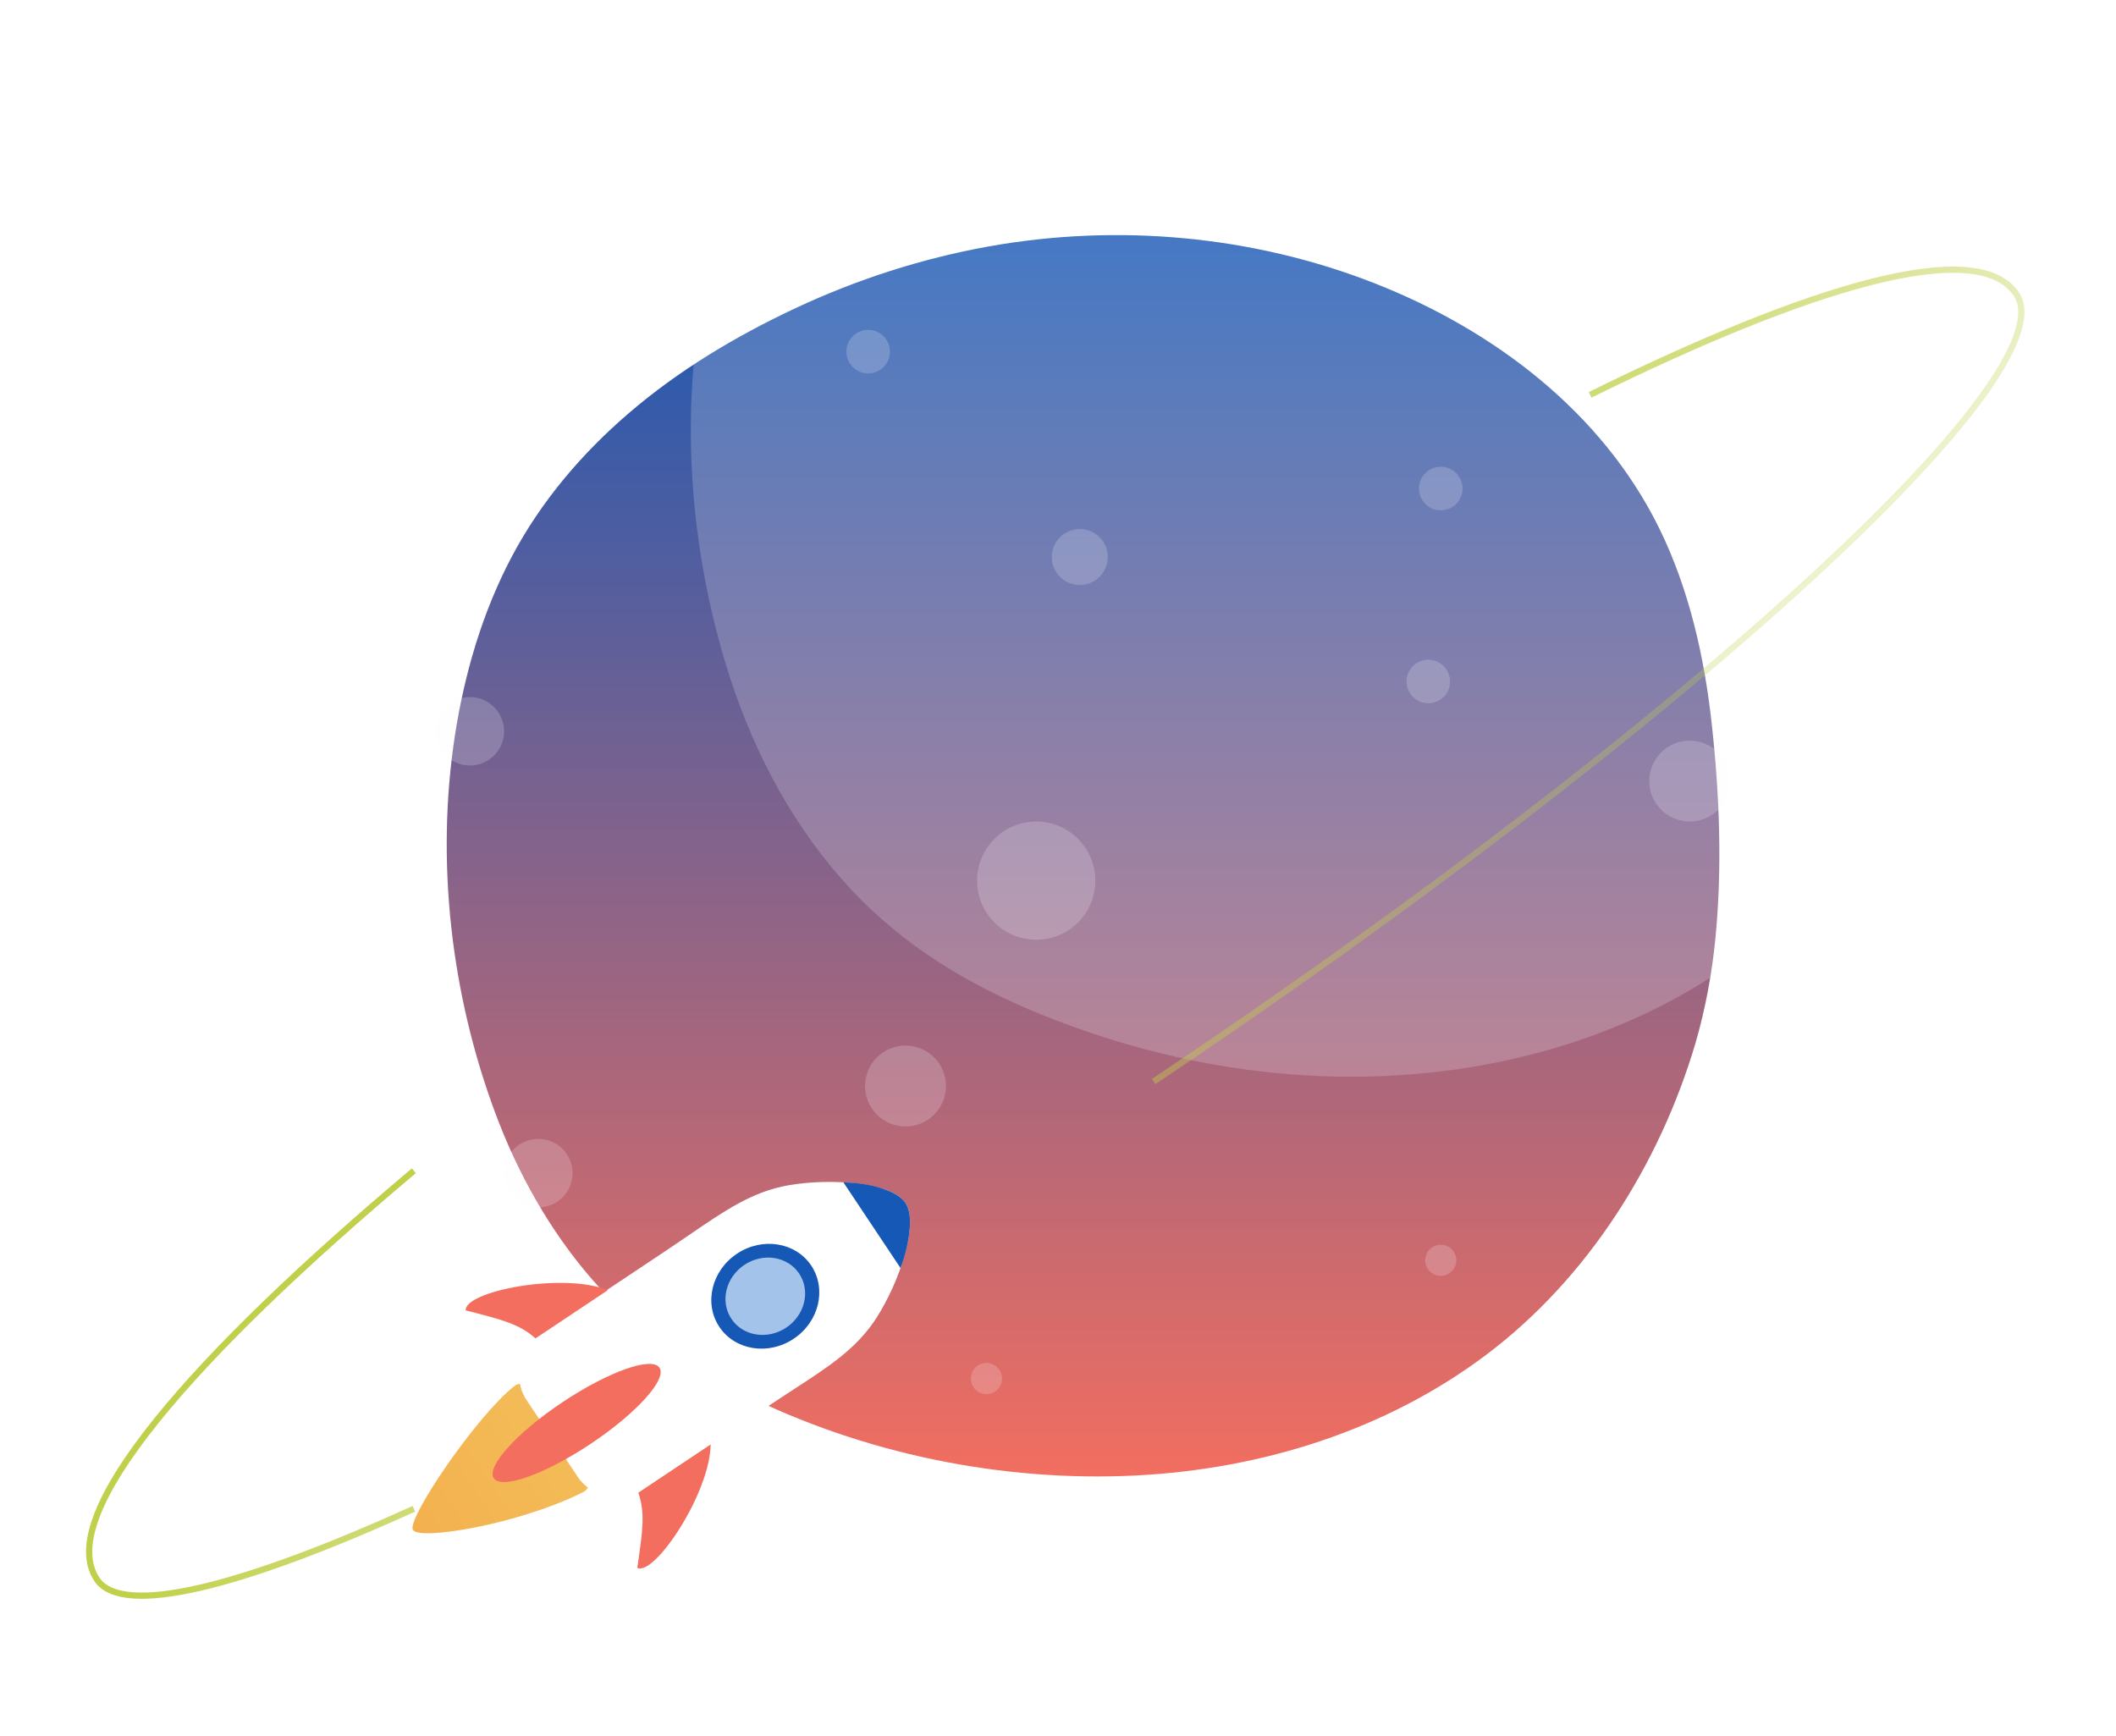 <svg width="340" height="279" viewBox="0 0 340 279" fill="none" xmlns="http://www.w3.org/2000/svg">
<path opacity="0.05" d="M304.694 181.672C310.646 161.296 310.663 140.213 309.184 119.216C307.773 99.013 303.885 78.551 293.804 60.765C284.549 44.413 270.46 31.1 254.392 21.447C219.694 0.588 177.598 -4.885 138.41 4.284C118.489 8.946 99.394 17.286 82.208 28.354C64.3 39.889 48.645 55.516 39.27 74.683C22.084 109.805 22.755 154.441 34.625 191.117C40.216 208.367 48.955 224.685 61.392 237.947C75.103 252.572 92.083 261.603 110.782 268.285C126.936 274.053 143.881 277.696 161.015 278.698C197.279 280.856 234.575 271.549 262.736 247.772C282.106 231.437 297.228 207.228 304.694 181.672Z" fill="white"/>
<path opacity="0.05" d="M285.441 175.626C290.555 158.171 290.57 140.111 289.299 122.124C288.087 104.817 284.746 87.289 276.085 72.053C268.134 58.046 256.029 46.641 242.224 38.373C212.413 20.504 176.247 15.815 142.578 23.669C125.462 27.663 109.057 34.808 94.291 44.289C78.906 54.17 65.456 67.557 57.401 83.976C42.635 114.062 43.212 152.299 53.41 183.717C58.214 198.494 65.722 212.472 76.408 223.832C88.187 236.361 102.775 244.097 118.841 249.822C132.719 254.762 147.278 257.883 161.999 258.741C193.155 260.59 225.198 252.617 249.393 232.249C266.035 218.256 279.027 197.518 285.441 175.626Z" fill="white"/>
<path d="M261.114 173.184C265.473 158.359 265.486 143.019 264.402 127.741C263.369 113.042 260.522 98.153 253.138 85.213C246.36 73.315 236.041 63.628 224.273 56.605C198.86 41.428 168.03 37.445 139.329 44.117C124.739 47.509 110.753 53.577 98.166 61.631C85.051 70.023 73.585 81.393 66.719 95.339C54.132 120.894 54.623 153.371 63.317 180.057C67.412 192.608 73.812 204.481 82.921 214.13C92.963 224.771 105.399 231.342 119.094 236.204C130.925 240.4 143.335 243.051 155.884 243.78C182.443 245.351 209.759 238.579 230.384 221.278C244.571 209.393 255.646 191.779 261.114 173.184Z" fill="white"/>
<path d="M274.114 168.184C278.473 153.359 278.486 138.019 277.402 122.741C276.369 108.042 273.522 93.153 266.138 80.213C259.36 68.315 249.041 58.628 237.273 51.605C211.86 36.428 181.03 32.445 152.329 39.117C137.739 42.509 123.753 48.577 111.166 56.631C98.051 65.023 86.585 76.393 79.719 90.339C67.132 115.894 67.623 148.371 76.317 175.057C80.412 187.608 86.812 199.481 95.921 209.13C105.963 219.771 118.399 226.342 132.094 231.204C143.925 235.4 156.335 238.051 168.884 238.78C195.443 240.351 222.759 233.579 243.384 216.278C257.571 204.393 268.646 186.779 274.114 168.184Z" fill="url(#paint0_linear_70_1092)"/>
<path opacity="0.2" d="M276.846 155.752C257.332 169.003 233.239 174.168 209.737 172.782C197.206 172.039 184.813 169.393 172.999 165.174C159.323 160.299 146.905 153.711 136.878 143.042C127.782 133.368 121.39 121.464 117.301 108.88C112.03 92.618 109.778 74.215 111.652 56.542C124.171 48.543 138.048 42.509 152.504 39.133C181.164 32.432 211.951 36.425 237.328 51.642C249.079 58.696 259.383 68.407 266.151 80.324C273.524 93.311 276.368 108.225 277.399 122.963C278.179 133.934 278.393 144.931 276.846 155.752Z" fill="#FBFCFE"/>
<path d="M276.046 168.708C279.426 157.075 280.271 144.914 279.93 132.854C279.602 121.296 278.594 109.6 275.605 98.395C272.768 87.781 268.001 77.87 261.066 69.306C254.42 61.106 246.047 54.328 236.905 49.058C218.003 38.155 195.936 33.149 174.158 34.118C151.523 35.136 129.469 42.632 110.415 54.768C101.702 60.314 93.694 67.093 87.2 75.141C80.643 83.253 75.914 92.496 72.812 102.444C66.457 122.818 66.734 145.141 71.665 165.778C76.608 186.479 86.897 206.148 104.211 219.114C112.697 225.465 122.432 229.942 132.407 233.413C143.693 237.349 155.496 239.839 167.425 240.682C188.37 242.166 209.958 238.506 228.595 228.634C247.308 218.724 261.696 202.45 270.523 183.347C272.705 178.606 274.558 173.714 276.046 168.708C276.74 166.382 273.096 165.376 272.402 167.702C266.639 187.082 255.127 205.381 238.847 217.655C222.681 229.829 202.682 236.054 182.569 237.073C160.93 238.167 138.573 233.551 119.192 223.855C110.049 219.277 101.802 213.253 95.094 205.519C88.323 197.709 83.178 188.503 79.584 178.845C72.484 159.804 70.013 138.5 73.064 118.391C74.59 108.368 77.478 98.433 82.232 89.441C86.91 80.599 93.467 72.878 101.046 66.376C108.99 59.547 118.132 54.076 127.59 49.624C137.526 44.946 148.093 41.525 158.913 39.588C179.606 35.891 201.307 37.84 220.891 45.524C239.969 53.007 257.384 66.174 266.564 84.8C271.406 94.635 273.865 105.538 275.05 116.379C276.299 127.71 276.74 139.318 275.643 150.674C275.088 156.447 274.016 162.144 272.402 167.715C271.721 170.054 275.365 171.048 276.046 168.708Z" fill="white"/>
<circle opacity="0.2" cx="139.5" cy="56.5" r="3.5" fill="#FBFCFE"/>
<circle opacity="0.2" cx="271.5" cy="125.5" r="6.5" fill="#FBFCFE"/>
<circle opacity="0.2" cx="166.5" cy="141.5" r="9.5" fill="#FBFCFE"/>
<circle opacity="0.2" cx="173.5" cy="89.5" r="4.5" fill="#FBFCFE"/>
<circle opacity="0.2" cx="231.5" cy="78.5" r="3.5" fill="#FBFCFE"/>
<circle opacity="0.2" cx="229.5" cy="109.5" r="3.5" fill="#FBFCFE"/>
<circle opacity="0.2" cx="75.5" cy="117.5" r="5.5" fill="#FBFCFE"/>
<circle opacity="0.2" cx="86.5" cy="188.5" r="5.5" fill="#FBFCFE"/>
<circle opacity="0.2" cx="145.5" cy="174.5" r="6.5" fill="#FBFCFE"/>
<circle opacity="0.2" cx="158.5" cy="221.5" r="2.5" fill="#FBFCFE"/>
<circle opacity="0.2" cx="231.5" cy="202.5" r="2.5" fill="#FBFCFE"/>
<g filter="url(#filter0_d_70_1092)">
<path d="M66.357 241.842C65.247 240.176 76.532 223.518 82.68 218.683C83.388 218.126 84.34 218.326 84.803 219.019L94.394 233.412C94.916 234.196 94.609 235.296 93.7 235.752C83.397 240.922 67.489 243.54 66.357 241.842Z" fill="url(#paint1_linear_70_1092)"/>
<path d="M127.438 219.302C126.299 220.04 125.11 220.812 123.872 221.637L103.775 235.029C100.031 237.524 95.124 236.737 92.814 233.272L84.601 220.947C82.292 217.481 83.455 212.649 87.199 210.154L107.368 196.714C108.58 195.906 109.725 195.122 110.824 194.37C116.5 190.484 120.915 187.462 126.65 186.454C133.517 185.246 143.289 185.974 145.487 189.273C147.685 192.571 144.595 201.87 140.837 207.743C137.698 212.648 133.21 215.559 127.438 219.302Z" fill="white"/>
<path d="M74.83 206.547C74.613 203.467 90.424 200.377 97.668 203.302L86.046 211.047C83.416 208.701 80.543 208.015 74.83 206.547Z" fill="#F46E5F"/>
<path d="M102.4 247.919C105.159 249.305 114.098 235.902 114.187 228.091L102.565 235.836C103.717 239.166 103.244 242.081 102.4 247.919Z" fill="#F46E5F"/>
<path d="M94.896 228.001C87.541 232.902 80.576 235.371 79.339 233.514C78.102 231.658 83.061 226.18 90.416 221.278C97.771 216.377 104.736 213.909 105.973 215.766C107.211 217.622 102.251 223.1 94.896 228.001Z" fill="#F46E5F"/>
<path d="M135.513 185.968C139.092 186.091 141.524 186.736 143.369 187.609C144.221 188.013 145.039 188.6 145.487 189.273C145.878 189.86 145.979 190.364 146.096 190.894C146.206 191.394 146.264 192.263 146.185 193.338C146.044 195.254 145.495 197.681 144.697 199.75L135.513 185.968Z" fill="#1658B6"/>
<path d="M127.524 211.113C123.445 213.831 118.099 212.974 115.584 209.199C113.068 205.425 114.336 200.161 118.414 197.443C122.493 194.725 127.838 195.582 130.354 199.357C132.869 203.132 131.602 208.395 127.524 211.113Z" fill="#1658B6"/>
<path d="M126.329 209.32C123.32 211.325 119.377 210.693 117.521 207.909C115.665 205.124 116.6 201.241 119.609 199.236C122.618 197.231 126.561 197.863 128.417 200.648C130.272 203.433 129.338 207.315 126.329 209.32Z" fill="#A3C3EB"/>
</g>
<path d="M185.364 173.789C270.529 116.761 332.595 60.115 323.991 47.266C317.736 37.925 290.926 45.982 255.5 63.441M66.5 188.116C31.026 217.943 8.657 243.444 15.579 253.78C19.631 259.832 38.633 255.091 66.5 242.424" stroke="url(#paint2_linear_70_1092)"/>
<defs>
<filter id="filter0_d_70_1092" x="48.32" y="168.096" width="115.337" height="103.121" filterUnits="userSpaceOnUse" color-interpolation-filters="sRGB">
<feFlood flood-opacity="0" result="BackgroundImageFix"/>
<feColorMatrix in="SourceAlpha" type="matrix" values="0 0 0 0 0 0 0 0 0 0 0 0 0 0 0 0 0 0 127 0" result="hardAlpha"/>
<feOffset dy="4"/>
<feGaussianBlur stdDeviation="2"/>
<feComposite in2="hardAlpha" operator="out"/>
<feColorMatrix type="matrix" values="0 0 0 0 0 0 0 0 0 0 0 0 0 0 0 0 0 0 0.25 0"/>
<feBlend mode="normal" in2="BackgroundImageFix" result="effect1_dropShadow_70_1092"/>
<feBlend mode="normal" in="SourceGraphic" in2="effect1_dropShadow_70_1092" result="shape"/>
</filter>
<linearGradient id="paint0_linear_70_1092" x1="174" y1="36" x2="174" y2="239" gradientUnits="userSpaceOnUse">
<stop stop-color="#1658B6"/>
<stop offset="1" stop-color="#F46E5F"/>
</linearGradient>
<linearGradient id="paint1_linear_70_1092" x1="145.515" y1="189.316" x2="66.46" y2="241.997" gradientUnits="userSpaceOnUse">
<stop stop-color="#F2D56E"/>
<stop offset="1" stop-color="#F3B14E"/>
</linearGradient>
<linearGradient id="paint2_linear_70_1092" x1="155.191" y1="128.728" x2="219.5" y2="196.5" gradientUnits="userSpaceOnUse">
<stop offset="0.005" stop-color="#C1D04B"/>
<stop offset="1" stop-color="#C1D04B" stop-opacity="0"/>
</linearGradient>
</defs>
</svg>
